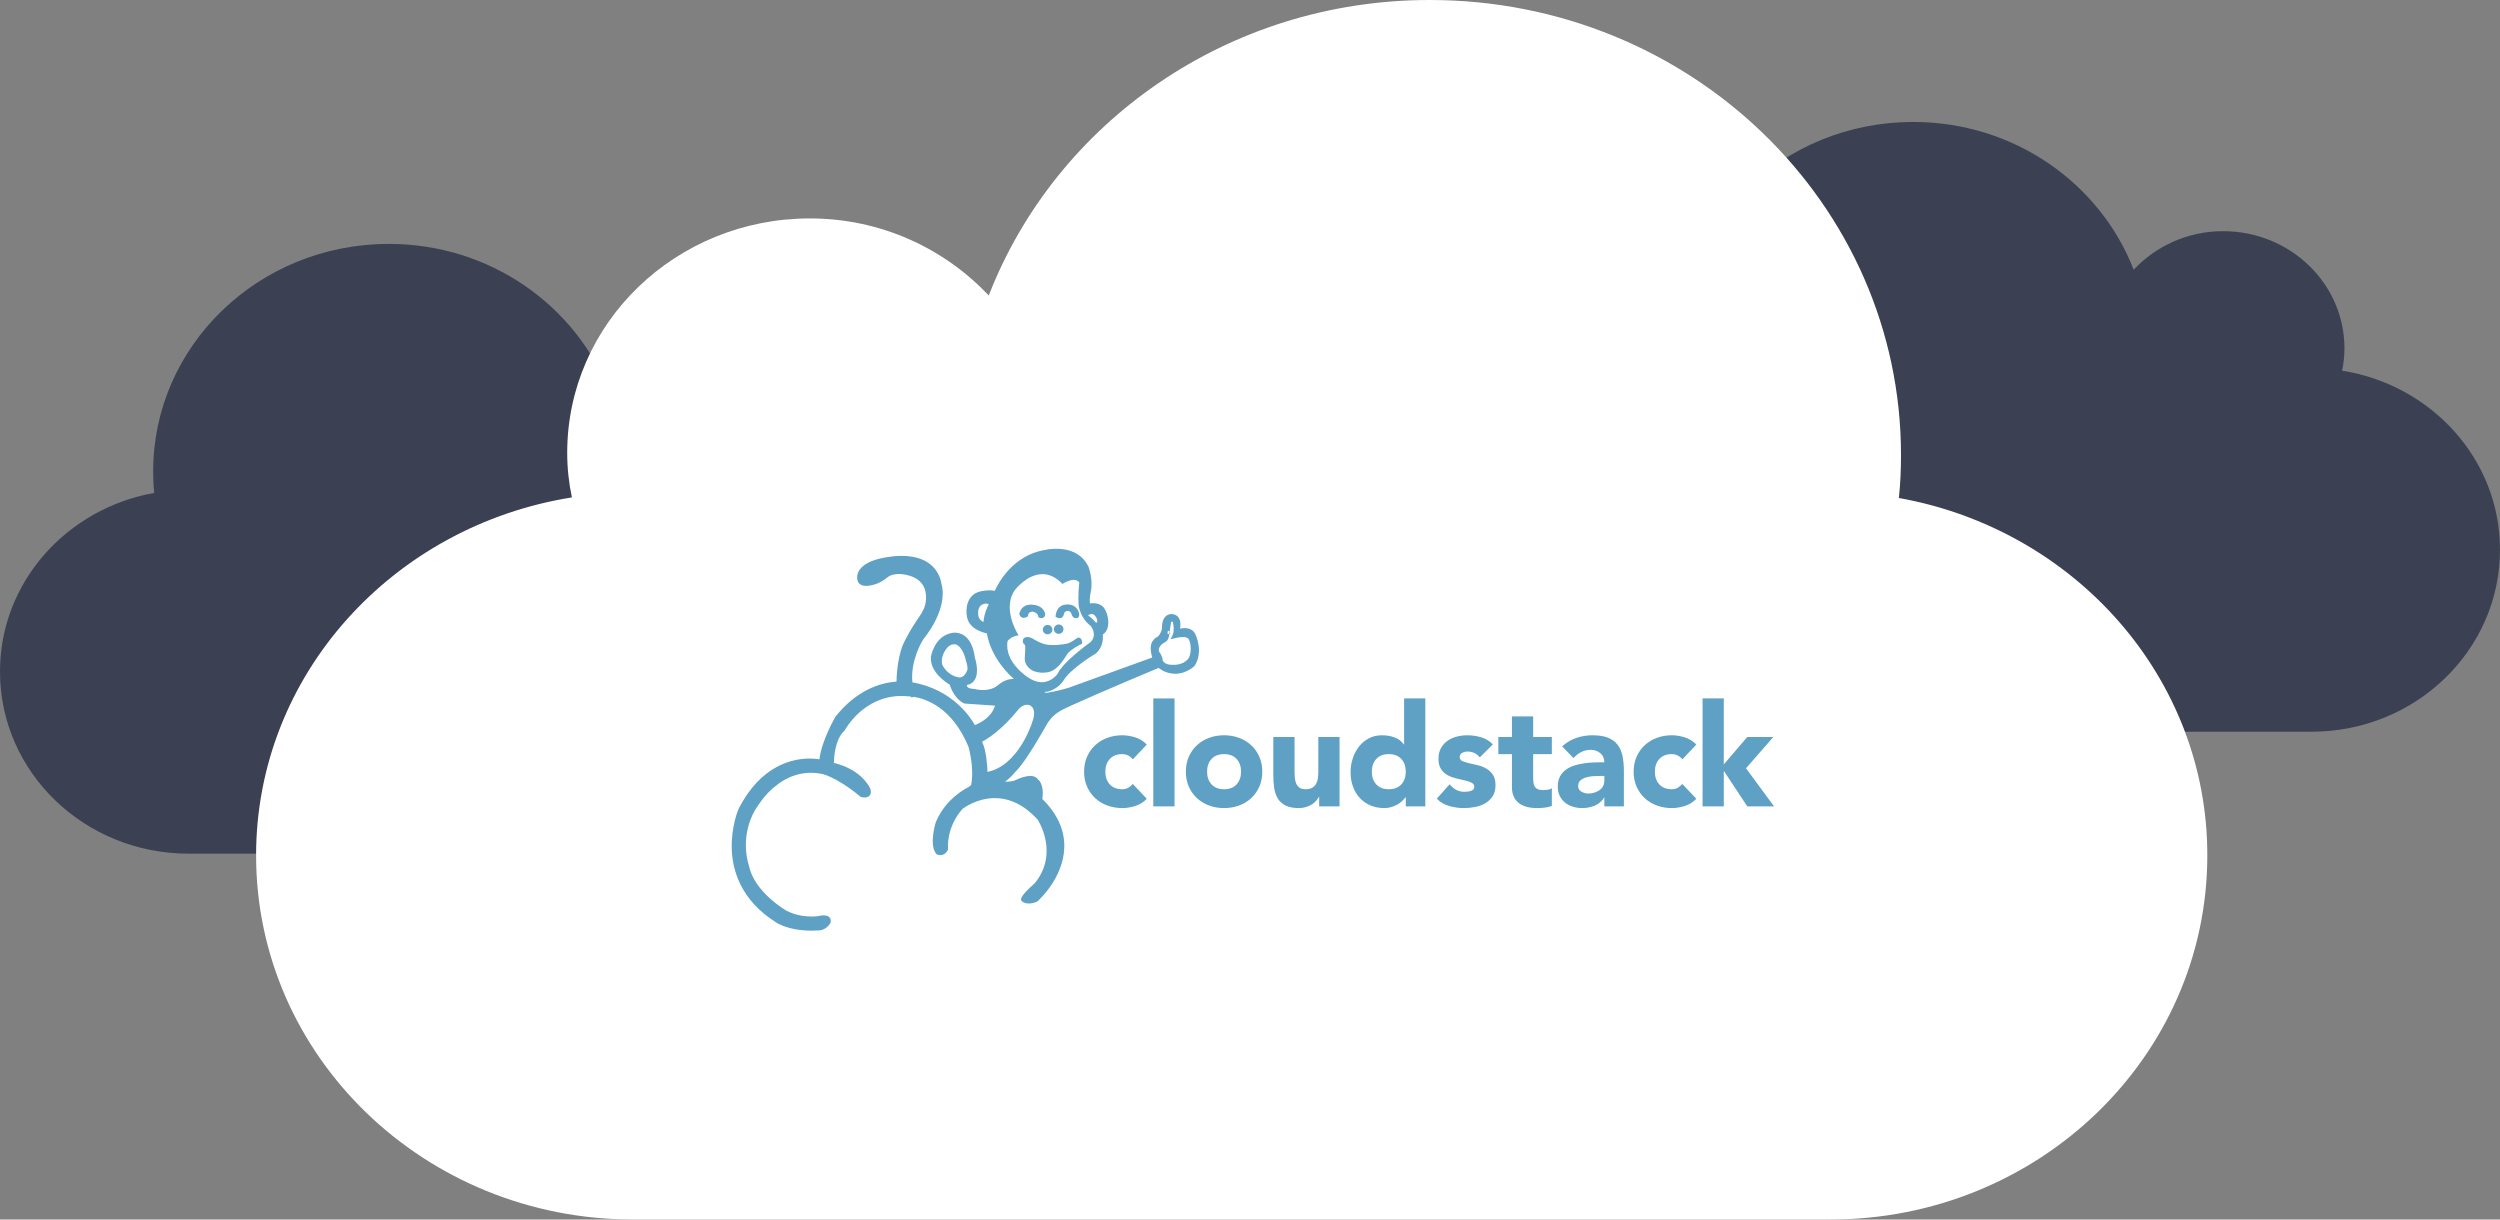 <?xml version="1.0" encoding="UTF-8" standalone="no"?>
<svg width="205px" height="100px" viewBox="0 0 205 100" version="1.1" xmlns="http://www.w3.org/2000/svg" xmlns:xlink="http://www.w3.org/1999/xlink" xmlns:sketch="http://www.bohemiancoding.com/sketch/ns">
    <rect x="0" y="0" width="205" height="100" fill="#808080" stroke="none"/>
    <!-- Generator: Sketch 3.3.2 (12043) - http://www.bohemiancoding.com/sketch -->
    <title>Imported Layers + vmware</title>
    <desc>Created with Sketch.</desc>
    <defs></defs>
    <g id="Appliance" stroke="none" stroke-width="1" fill="none" fill-rule="evenodd" sketch:type="MSPage">
        <g sketch:type="MSArtboardGroup" transform="translate(-1081, -432)" id="Group">
            <g sketch:type="MSLayerGroup" transform="translate(99, 50)">
                <g id="Partners" transform="translate(1, 99)" sketch:type="MSShapeGroup">
                    <g id="v1" transform="translate(305, 72)">
                        <g id="Med" transform="translate(0, 154)">
                            <g id="Cloudstack" transform="translate(668, 57)">
                                <g id="Imported-Layers-+-vmware" transform="translate(8, 0)">
                                    <path d="M192.441,28.656 C192.441,18.351 183.793,10 173.12,10 C164.835,10 157.79,15.038 155.039,22.115 C153.219,20.189 150.623,18.955 147.706,18.955 C142.209,18.955 137.755,23.256 137.755,28.564 C137.755,29.192 137.822,29.801 137.947,30.393 C130.614,31.562 125,37.668 125,45.072 C125,53.322 131.92,60 140.46,60 L189.54,60 C198.08,60 205,53.322 205,45.072 C205.004,37.761 199.545,31.703 192.353,30.418 C192.416,29.841 192.441,29.249 192.441,28.656 Z" id="Imported-Layers" fill="#3B4152" transform="translate(165, 35) scale(-1, 1) translate(-165, -35) "></path>
                                    <path d="M67.441,38.656 C67.441,28.351 58.793,20 48.12,20 C39.835,20 32.79,25.038 30.039,32.115 C28.219,30.189 25.623,28.955 22.706,28.955 C17.209,28.955 12.755,33.256 12.755,38.564 C12.755,39.192 12.822,39.801 12.947,40.393 C5.614,41.562 0,47.668 0,55.072 C0,63.322 6.92,70 15.46,70 L64.54,70 C73.08,70 80,63.322 80,55.072 C80.004,47.761 74.545,41.703 67.353,40.418 C67.416,39.841 67.441,39.249 67.441,38.656 Z" id="Imported-Layers" fill="#3B4152" transform="translate(40, 45) scale(-1, 1) translate(-40, -45) "></path>
                                    <path d="M155.882,37.313 C155.882,16.702 138.585,0 117.24,0 C100.67,0 86.579,10.076 81.078,24.23 C77.439,20.377 72.246,17.911 66.411,17.911 C55.417,17.911 46.511,26.511 46.511,37.127 C46.511,38.385 46.644,39.602 46.895,40.787 C32.228,43.124 21,55.336 21,70.143 C21,86.644 34.84,100 51.92,100 L150.08,100 C167.16,100 181,86.644 181,70.143 C181.008,55.522 170.09,43.406 155.707,40.835 C155.832,39.682 155.882,38.498 155.882,37.313 Z" id="Imported-Layers" fill="#FFFFFF"></path>
                                    <g id="cloudstack" transform="translate(60, 45)" fill="#5EA1C5">
                                        <path d="M38.017,7 C37.861,6.677 37.559,6.506 37.146,6.506 C37.007,6.506 36.875,6.526 36.768,6.549 L36.792,6.277 C36.812,5.977 36.745,5.741 36.593,5.576 C36.4,5.367 36.136,5.351 36.059,5.351 C36.043,5.351 36.035,5.351 36.034,5.351 C35.829,5.364 35.661,5.446 35.533,5.595 C35.265,5.906 35.28,6.41 35.284,6.493 C35.27,6.797 35.02,7.194 34.847,7.26 C34.671,7.328 34.517,7.563 34.486,7.612 C34.255,7.995 34.394,8.617 34.483,8.918 L27.615,11.401 C26.758,11.666 25.953,11.795 25.801,11.818 C25.723,11.802 25.665,11.773 25.629,11.731 C25.656,11.734 25.684,11.735 25.711,11.735 C25.853,11.735 25.96,11.7 25.998,11.685 C26.293,11.605 26.619,11.423 26.872,11.198 C26.976,11.106 27.156,10.875 27.176,10.849 L27.189,10.83 C27.766,9.824 29.836,8.6 29.857,8.587 L29.885,8.566 C30.466,8.035 30.46,7.321 30.428,7.026 C30.608,6.917 30.74,6.743 30.814,6.514 C30.983,5.988 30.816,5.296 30.573,4.912 C30.386,4.617 30.057,4.461 29.62,4.461 C29.528,4.461 29.445,4.469 29.382,4.477 C29.333,4.291 29.369,3.857 29.445,3.51 C29.653,2.605 29.288,1.556 29.273,1.511 L29.266,1.496 C28.947,0.813 28.227,0 26.603,0 C26.117,0 25.756,0.078 25.703,0.09 C23.039,0.533 21.849,2.831 21.574,3.45 C21.456,3.421 21.318,3.406 21.16,3.406 C20.777,3.406 20.403,3.491 20.385,3.495 C19.232,3.777 19.17,4.995 19.296,5.594 C19.462,6.551 20.549,6.859 20.924,6.937 C21.278,9.035 22.93,10.484 23.002,10.546 L23.028,10.565 C23.081,10.595 23.112,10.631 23.122,10.671 C22.432,10.649 21.878,11.15 21.862,11.165 C21.534,11.443 21.11,11.584 20.601,11.584 C20.219,11.584 19.932,11.5 19.929,11.499 L19.908,11.493 L19.886,11.492 C19.589,11.484 19.387,11.419 19.318,11.309 C19.289,11.265 19.285,11.214 19.289,11.173 C19.569,11.118 19.783,10.976 19.924,10.751 C20.312,10.134 19.993,9.09 19.942,8.936 C19.703,7.079 18.713,6.878 18.297,6.878 C18.176,6.878 18.09,6.895 18.064,6.901 C17.466,7.003 16.978,7.374 16.652,7.973 C16.41,8.417 16.343,8.828 16.34,8.846 L16.339,8.858 C16.23,10.092 17.564,10.955 17.872,11.136 C18.288,12.393 19.04,12.673 19.072,12.685 L19.094,12.692 L21.592,12.863 C21.316,13.784 20.437,14.26 19.942,14.46 C19.629,13.894 18.143,11.538 14.817,10.95 C14.636,9.199 15.607,7.583 15.682,7.461 C17.718,4.924 17.283,3.185 17.224,2.989 C17.09,2.083 16.477,0.581 13.902,0.581 C13.432,0.581 13.104,0.637 13.099,0.638 C11.778,0.792 10.905,1.15 10.506,1.699 C10.274,2.018 10.283,2.296 10.293,2.38 C10.287,2.57 10.338,2.725 10.446,2.839 C10.573,2.975 10.77,3.043 11.03,3.043 C11.359,3.043 11.696,2.933 11.746,2.916 C12.056,2.831 12.413,2.632 12.751,2.357 C13.046,2.118 13.442,2.068 13.723,2.068 C13.907,2.068 14.036,2.09 14.043,2.091 C14.828,2.202 15.378,2.499 15.676,2.976 C16.134,3.707 15.853,4.637 15.848,4.653 C15.74,5.058 15.428,5.505 15.242,5.773 C15.203,5.829 15.17,5.877 15.145,5.914 C14.254,7.275 13.995,7.977 13.984,8.008 C13.575,9.154 13.52,10.446 13.514,10.89 C12.159,10.991 10.24,11.587 8.512,13.765 L8.498,13.786 C8.45,13.869 7.361,15.762 7.195,17.261 C7.026,17.234 6.754,17.201 6.408,17.201 C5.007,17.201 2.386,17.736 0.564,21.329 C0.538,21.388 -0.061,22.794 0.005,24.648 C0.066,26.364 0.737,28.789 3.586,30.602 C3.678,30.669 4.613,31.314 6.57,31.314 C6.774,31.314 6.986,31.307 7.19,31.293 C7.211,31.293 7.707,31.278 8.07,30.731 L8.084,30.705 C8.094,30.681 8.182,30.465 8.06,30.276 C7.917,30.054 7.584,30.005 7.038,30.13 C7.004,30.134 6.831,30.155 6.573,30.155 C6.04,30.155 5.244,30.071 4.486,29.674 C4.46,29.659 1.844,28.16 1.41,25.974 L1.402,25.949 C1.395,25.927 0.622,23.731 1.889,21.469 C1.897,21.456 2.7,20.092 3.583,19.473 L3.602,19.457 C3.614,19.446 4.764,18.368 6.499,18.368 C6.756,18.368 7.017,18.392 7.275,18.439 L7.291,18.441 C7.302,18.442 8.407,18.563 10.559,20.326 L10.586,20.348 L10.619,20.358 C10.633,20.361 10.756,20.395 10.9,20.395 C11.139,20.395 11.262,20.299 11.323,20.219 C11.416,20.097 11.435,19.929 11.38,19.719 L11.374,19.7 C11.348,19.636 10.742,18.143 8.381,17.556 C8.388,17.106 8.47,15.61 9.244,14.916 L9.267,14.896 L9.282,14.868 C9.296,14.84 10.78,12.071 13.922,12.071 C14.099,12.071 14.281,12.08 14.462,12.098 L14.488,12.098 C14.506,12.098 14.563,12.099 14.651,12.106 C14.676,12.147 14.717,12.179 14.787,12.179 L14.863,12.179 L14.901,12.136 C15.906,12.288 18.072,12.999 19.413,16.227 C19.451,16.358 19.905,17.999 19.631,19.372 L19.427,19.539 C19.212,19.641 17.561,20.475 16.748,22.387 L16.742,22.402 C16.718,22.479 16.156,24.277 16.774,25.017 L16.797,25.044 L16.828,25.06 C16.84,25.067 16.955,25.122 17.108,25.122 C17.258,25.122 17.537,25.065 17.724,24.688 L17.747,24.642 L17.741,24.591 C17.739,24.574 17.558,22.882 18.922,21.333 C19.038,21.244 20.117,20.445 21.568,20.445 C22.829,20.445 24.011,21.035 25.082,22.198 C25.199,22.379 26.831,25.014 24.846,27.429 C23.56,28.556 23.7,28.768 23.768,28.871 L23.794,28.901 C23.814,28.921 24.004,29.088 24.373,29.088 C24.578,29.088 24.801,29.036 25.035,28.933 L25.059,28.922 L25.078,28.905 C25.166,28.827 27.215,26.986 27.273,24.472 C27.305,23.063 26.699,21.731 25.471,20.513 C25.516,20.215 25.605,19.299 25.097,18.894 C25.038,18.801 24.874,18.628 24.48,18.628 C24.139,18.628 23.694,18.759 23.157,19.018 C23.109,19.032 22.874,19.096 22.55,19.096 C22.502,19.096 22.454,19.095 22.407,19.092 C22.779,18.858 23.179,18.385 23.255,18.293 C24.115,17.49 25.701,14.638 25.769,14.515 C26.212,13.7 26.81,13.383 26.816,13.38 L26.871,13.352 L26.882,13.328 C27.302,13.035 31.903,11.067 34.995,9.772 L35.381,10.012 L35.398,10.021 C35.714,10.172 36.04,10.248 36.366,10.248 C37.296,10.248 37.919,9.638 37.945,9.612 L37.968,9.583 C38.703,8.437 38.046,7.058 38.017,7 L38.017,7 Z M20.646,6.003 C20.478,5.93 20.25,5.771 20.219,5.442 L20.217,5.427 C20.216,5.423 20.15,5.028 20.334,4.758 C20.425,4.624 20.561,4.542 20.759,4.504 C20.759,4.504 20.807,4.494 20.868,4.494 C20.985,4.494 21.046,4.529 21.078,4.566 C20.963,4.767 20.705,5.288 20.646,6.003 L20.646,6.003 Z M18.682,10.552 C18.635,10.552 18.605,10.544 18.605,10.544 L18.586,10.54 C17.685,10.371 17.312,9.604 17.266,9.503 C17.075,8.749 17.681,8.107 17.694,8.094 C17.881,7.876 18.106,7.83 18.261,7.83 C18.325,7.83 18.373,7.838 18.392,7.842 C18.986,8.107 19.182,9.075 19.184,9.085 L19.19,9.109 C19.374,9.636 19.335,9.895 19.328,9.931 C19.122,10.471 18.835,10.552 18.682,10.552 L18.682,10.552 Z M29.528,5.351 C29.616,5.351 29.688,5.381 29.75,5.444 C29.753,5.447 30.08,5.78 29.949,6.044 C29.919,6.055 29.873,6.06 29.862,6.054 C29.804,5.984 29.559,5.696 29.295,5.518 C29.292,5.516 29.243,5.482 29.24,5.433 C29.302,5.4 29.413,5.351 29.528,5.351 L29.528,5.351 Z M24.609,14.316 L24.605,14.328 C24.593,14.363 23.487,17.793 20.973,18.293 C20.959,17.803 20.887,16.546 20.529,15.822 C20.954,15.601 22.104,14.902 23.468,13.225 C23.471,13.22 23.871,12.675 24.392,12.812 C24.394,12.813 24.597,12.867 24.713,13.096 C24.853,13.369 24.817,13.791 24.609,14.316 L24.609,14.316 Z M24.31,10.555 C24.29,10.542 22.312,9.3 22.625,7.558 C22.686,7.481 22.903,7.24 23.298,7.147 L23.528,7.094 L23.405,6.891 C23.392,6.87 22.141,4.777 23.268,3.323 C23.278,3.311 24.25,2.079 25.481,2.079 C26.023,2.079 26.545,2.319 27.033,2.791 L27.128,2.884 L27.239,2.813 C27.243,2.811 27.667,2.547 28.055,2.547 C28.258,2.547 28.402,2.618 28.502,2.77 C28.476,3.005 28.389,3.88 28.446,4.634 C28.451,4.678 28.588,5.696 29.419,6.305 C29.504,6.407 30.001,7.056 29.424,7.653 C29.224,7.796 27.149,9.298 26.71,10.276 C26.641,10.367 26.17,10.944 25.424,10.944 C25.068,10.944 24.696,10.814 24.31,10.555 L24.31,10.555 Z M35.767,6.715 C35.889,6.746 35.963,6.878 35.971,6.972 L35.732,6.976 C35.742,6.918 35.754,6.826 35.767,6.715 L35.767,6.715 Z M37.474,8.961 C37.461,8.984 37.11,9.556 36.151,9.515 L36.144,9.515 L36.116,9.515 C35.933,9.515 35.334,9.479 35.321,9.008 L35.32,8.985 L35.313,8.962 C35.309,8.949 35.212,8.637 35.042,8.43 C35.023,8.389 34.943,8.165 35.24,7.856 C35.314,7.787 35.386,7.747 35.456,7.709 C35.689,7.579 35.848,7.453 35.879,6.938 C35.908,6.852 35.928,6.703 35.962,6.452 C35.982,6.306 36.01,6.098 36.027,6.007 C36.061,5.986 36.102,5.966 36.129,5.966 C36.153,5.966 36.194,6.038 36.211,6.197 L36.213,6.211 C36.242,6.363 36.289,6.816 36.152,7.083 L35.979,7.422 L36.345,7.327 C36.348,7.326 36.684,7.24 37,7.24 C37.212,7.24 37.322,7.278 37.377,7.31 C37.435,7.343 37.517,7.455 37.575,7.672 C37.674,8.038 37.672,8.614 37.474,8.961 Z M23.944,5.666 C24.032,5.666 24.128,5.635 24.228,5.572 L24.305,5.521 L24.308,5.429 C24.31,5.386 24.335,5.173 24.689,5.15 C24.768,5.169 25.096,5.265 25.131,5.519 L25.145,5.619 L25.239,5.655 C25.252,5.66 25.321,5.685 25.401,5.685 C25.571,5.685 25.689,5.575 25.703,5.404 L25.705,5.388 L25.703,5.373 C25.678,5.123 25.438,4.639 24.707,4.591 C24.681,4.586 24.616,4.577 24.531,4.577 C24.05,4.577 23.708,4.839 23.593,5.295 L23.583,5.336 L23.592,5.377 C23.626,5.516 23.75,5.666 23.944,5.666 Z M26.893,5.695 L26.893,5.695 C27.106,5.695 27.229,5.512 27.245,5.324 C27.297,5.132 27.469,5.103 27.487,5.1 L27.503,5.098 C27.681,5.06 27.804,5.215 27.838,5.268 C27.915,5.65 28.142,5.692 28.238,5.692 C28.292,5.692 28.331,5.68 28.345,5.675 L28.366,5.667 L28.385,5.654 C28.58,5.513 28.47,5.207 28.429,5.109 C28.259,4.756 27.947,4.563 27.552,4.563 C27.383,4.563 27.253,4.598 27.218,4.609 C26.623,4.749 26.567,5.436 26.565,5.465 L26.557,5.577 L26.656,5.629 C26.741,5.674 26.819,5.695 26.893,5.695 Z M27.476,8.69 C27.559,8.552 27.725,8.392 27.943,8.24 L27.965,8.225 C28.081,8.143 28.202,8.059 28.324,7.999 C28.372,7.976 28.416,7.948 28.459,7.922 C28.514,7.887 28.566,7.854 28.61,7.841 L28.7,7.814 L28.725,7.723 C28.756,7.61 28.697,7.472 28.662,7.414 C28.608,7.327 28.543,7.299 28.497,7.29 L28.46,7.287 C28.378,7.287 28.304,7.332 28.222,7.388 L28.205,7.399 C28.165,7.425 28.125,7.454 28.085,7.485 C28.05,7.511 28.015,7.537 27.979,7.56 C27.931,7.589 27.881,7.614 27.828,7.64 C27.794,7.656 27.761,7.673 27.728,7.69 C27.598,7.759 27.432,7.803 27.221,7.825 C27.074,7.84 26.901,7.858 26.734,7.882 C26.674,7.89 26.607,7.894 26.523,7.894 C26.466,7.894 26.408,7.893 26.351,7.891 C26.292,7.889 26.232,7.887 26.174,7.887 L26.161,7.887 C25.846,7.887 25.539,7.81 25.193,7.645 C25.016,7.56 24.853,7.472 24.708,7.382 C24.62,7.328 24.443,7.237 24.253,7.237 C24.165,7.237 24.085,7.256 24.015,7.294 C23.953,7.32 23.906,7.384 23.883,7.477 C23.849,7.613 23.885,7.749 23.979,7.831 C24.004,7.852 24.024,7.866 24.041,7.877 C24.086,7.966 24.076,8.144 24.067,8.288 C24.063,8.351 24.06,8.411 24.06,8.464 C24.06,8.542 24.053,8.622 24.045,8.706 C24.029,8.888 24.012,9.075 24.066,9.274 C24.139,9.544 24.314,9.763 24.599,9.943 C24.909,10.139 25.339,10.161 25.51,10.161 L25.511,10.161 C25.868,10.161 26.145,10.092 26.381,9.945 C26.88,9.634 27.208,9.134 27.476,8.69 Z M25.511,6.629 C25.511,6.841 25.687,7.014 25.903,7.014 C26.119,7.014 26.295,6.841 26.295,6.629 C26.295,6.417 26.119,6.244 25.903,6.244 C25.687,6.244 25.511,6.417 25.511,6.629 Z M26.813,6.977 C27.029,6.977 27.204,6.804 27.204,6.592 C27.204,6.38 27.029,6.207 26.813,6.207 C26.597,6.207 26.421,6.38 26.421,6.592 C26.421,6.804 26.597,6.977 26.813,6.977 Z" id="Fill-6"></path>
                                        <path d="M32.888,17.271 C32.803,17.146 32.683,17.043 32.529,16.961 C32.374,16.879 32.208,16.838 32.03,16.838 C31.589,16.838 31.246,16.97 31.003,17.236 C30.759,17.501 30.637,17.849 30.637,18.278 C30.637,18.707 30.759,19.055 31.003,19.32 C31.246,19.585 31.589,19.718 32.03,19.718 C32.223,19.718 32.389,19.675 32.529,19.589 C32.668,19.503 32.788,19.402 32.888,19.285 L34.037,20.502 C33.766,20.783 33.447,20.981 33.08,21.094 C32.712,21.207 32.362,21.263 32.03,21.263 C31.596,21.263 31.188,21.193 30.805,21.053 C30.422,20.912 30.09,20.711 29.807,20.45 C29.525,20.188 29.302,19.874 29.14,19.507 C28.978,19.14 28.896,18.731 28.896,18.278 C28.896,17.825 28.978,17.415 29.14,17.048 C29.302,16.682 29.525,16.367 29.807,16.106 C30.09,15.844 30.422,15.643 30.805,15.503 C31.188,15.362 31.596,15.292 32.03,15.292 C32.362,15.292 32.712,15.349 33.08,15.462 C33.447,15.575 33.766,15.772 34.037,16.053 L32.888,17.271" id="Fill-17"></path>
                                        <path d="M34.571,12.271 L36.312,12.271 L36.312,21.123 L34.571,21.123 L34.571,12.271 Z" id="Fill-18"></path>
                                        <path d="M37.24,18.278 C37.24,17.825 37.322,17.415 37.484,17.048 C37.646,16.682 37.869,16.367 38.151,16.106 C38.434,15.844 38.766,15.643 39.149,15.503 C39.532,15.362 39.94,15.292 40.374,15.292 C40.807,15.292 41.215,15.362 41.598,15.503 C41.981,15.643 42.314,15.844 42.596,16.106 C42.878,16.367 43.101,16.682 43.263,17.048 C43.426,17.415 43.507,17.825 43.507,18.278 C43.507,18.731 43.426,19.14 43.263,19.507 C43.101,19.874 42.878,20.188 42.596,20.45 C42.314,20.711 41.981,20.912 41.598,21.053 C41.215,21.193 40.807,21.263 40.374,21.263 C39.94,21.263 39.532,21.193 39.149,21.053 C38.766,20.912 38.434,20.711 38.151,20.45 C37.869,20.188 37.646,19.874 37.484,19.507 C37.322,19.14 37.24,18.731 37.24,18.278 L37.24,18.278 Z M38.981,18.278 C38.981,18.707 39.103,19.055 39.347,19.32 C39.59,19.585 39.933,19.718 40.374,19.718 C40.815,19.718 41.157,19.585 41.401,19.32 C41.644,19.055 41.766,18.707 41.766,18.278 C41.766,17.849 41.644,17.501 41.401,17.236 C41.157,16.97 40.815,16.838 40.374,16.838 C39.933,16.838 39.59,16.97 39.347,17.236 C39.103,17.501 38.981,17.849 38.981,18.278 L38.981,18.278 Z" id="Fill-19"></path>
                                        <path d="M49.843,21.123 L48.172,21.123 L48.172,20.35 L48.149,20.35 C48.087,20.46 48.008,20.569 47.911,20.678 C47.814,20.787 47.696,20.885 47.557,20.971 C47.418,21.057 47.259,21.127 47.081,21.181 C46.903,21.236 46.71,21.263 46.501,21.263 C46.06,21.263 45.702,21.195 45.427,21.058 C45.153,20.922 44.94,20.733 44.789,20.491 C44.638,20.249 44.538,19.964 44.487,19.636 C44.437,19.308 44.412,18.953 44.412,18.571 L44.412,15.433 L46.153,15.433 L46.153,18.219 C46.153,18.383 46.159,18.553 46.17,18.729 C46.182,18.904 46.217,19.066 46.275,19.214 C46.333,19.363 46.422,19.484 46.542,19.577 C46.661,19.671 46.834,19.718 47.058,19.718 C47.282,19.718 47.464,19.677 47.603,19.595 C47.743,19.513 47.849,19.404 47.923,19.267 C47.996,19.131 48.044,18.976 48.068,18.805 C48.091,18.633 48.102,18.453 48.102,18.266 L48.102,15.433 L49.843,15.433 L49.843,21.123" id="Fill-20"></path>
                                        <path d="M56.876,21.123 L55.274,21.123 L55.274,20.374 L55.251,20.374 C55.182,20.475 55.09,20.578 54.978,20.684 C54.866,20.789 54.735,20.885 54.584,20.971 C54.433,21.057 54.267,21.127 54.085,21.181 C53.903,21.236 53.715,21.263 53.522,21.263 C53.104,21.263 52.725,21.191 52.385,21.047 C52.044,20.902 51.752,20.7 51.509,20.438 C51.265,20.176 51.077,19.866 50.946,19.507 C50.814,19.148 50.748,18.754 50.748,18.325 C50.748,17.927 50.808,17.546 50.928,17.183 C51.048,16.82 51.218,16.498 51.439,16.217 C51.659,15.936 51.928,15.712 52.245,15.544 C52.563,15.376 52.922,15.292 53.325,15.292 C53.688,15.292 54.027,15.349 54.34,15.462 C54.653,15.575 54.911,15.768 55.112,16.041 L55.135,16.041 L55.135,12.271 L56.876,12.271 L56.876,21.123 L56.876,21.123 Z M55.274,18.278 C55.274,17.849 55.153,17.501 54.909,17.236 C54.665,16.97 54.323,16.838 53.882,16.838 C53.441,16.838 53.098,16.97 52.855,17.236 C52.611,17.501 52.489,17.849 52.489,18.278 C52.489,18.707 52.611,19.055 52.855,19.32 C53.098,19.585 53.441,19.718 53.882,19.718 C54.323,19.718 54.665,19.585 54.909,19.32 C55.153,19.055 55.274,18.707 55.274,18.278 L55.274,18.278 Z" id="Fill-21"></path>
                                        <path d="M61.344,17.107 C61.088,16.787 60.752,16.627 60.334,16.627 C60.187,16.627 60.044,16.662 59.905,16.732 C59.765,16.803 59.696,16.924 59.696,17.095 C59.696,17.236 59.767,17.339 59.91,17.406 C60.054,17.472 60.235,17.53 60.456,17.581 C60.676,17.632 60.912,17.686 61.164,17.745 C61.415,17.804 61.651,17.895 61.872,18.02 C62.092,18.145 62.274,18.315 62.417,18.529 C62.56,18.744 62.632,19.031 62.632,19.39 C62.632,19.757 62.552,20.059 62.394,20.297 C62.235,20.536 62.032,20.727 61.785,20.871 C61.537,21.016 61.259,21.117 60.949,21.176 C60.64,21.234 60.334,21.263 60.032,21.263 C59.638,21.263 59.239,21.207 58.837,21.094 C58.435,20.981 58.094,20.779 57.816,20.491 L58.872,19.308 C59.034,19.511 59.214,19.665 59.411,19.771 C59.609,19.876 59.839,19.929 60.102,19.929 C60.303,19.929 60.485,19.899 60.647,19.841 C60.81,19.782 60.891,19.675 60.891,19.519 C60.891,19.371 60.82,19.259 60.676,19.185 C60.533,19.111 60.351,19.049 60.131,18.998 C59.91,18.947 59.674,18.892 59.423,18.834 C59.172,18.775 58.936,18.688 58.715,18.571 C58.495,18.453 58.313,18.288 58.17,18.073 C58.026,17.858 57.955,17.572 57.955,17.212 C57.955,16.877 58.023,16.588 58.158,16.346 C58.293,16.104 58.471,15.905 58.692,15.749 C58.912,15.593 59.166,15.478 59.452,15.403 C59.738,15.329 60.028,15.292 60.322,15.292 C60.694,15.292 61.069,15.347 61.448,15.456 C61.827,15.565 62.148,15.76 62.411,16.041 L61.344,17.107" id="Fill-22"></path>
                                        <path d="M67.251,16.838 L65.719,16.838 L65.719,18.734 C65.719,18.891 65.726,19.033 65.742,19.162 C65.758,19.291 65.792,19.402 65.847,19.495 C65.901,19.589 65.984,19.661 66.096,19.712 C66.208,19.763 66.357,19.788 66.543,19.788 C66.636,19.788 66.758,19.778 66.908,19.759 C67.059,19.739 67.173,19.694 67.251,19.624 L67.251,21.088 C67.057,21.158 66.856,21.205 66.647,21.228 C66.438,21.252 66.233,21.263 66.032,21.263 C65.738,21.263 65.467,21.232 65.22,21.17 C64.972,21.107 64.756,21.008 64.57,20.871 C64.384,20.735 64.239,20.557 64.135,20.338 C64.03,20.12 63.978,19.855 63.978,19.542 L63.978,16.838 L62.864,16.838 L62.864,15.433 L63.978,15.433 L63.978,13.747 L65.719,13.747 L65.719,15.433 L67.251,15.433 L67.251,16.838" id="Fill-23"></path>
                                        <path d="M71.556,20.409 L71.533,20.409 C71.34,20.713 71.082,20.932 70.761,21.064 C70.44,21.197 70.102,21.263 69.746,21.263 C69.483,21.263 69.229,21.226 68.986,21.152 C68.742,21.078 68.527,20.967 68.342,20.818 C68.156,20.67 68.009,20.487 67.901,20.268 C67.792,20.05 67.738,19.796 67.738,19.507 C67.738,19.179 67.798,18.902 67.918,18.676 C68.038,18.45 68.2,18.262 68.405,18.114 C68.61,17.966 68.844,17.85 69.108,17.768 C69.37,17.686 69.643,17.626 69.926,17.587 C70.208,17.548 70.49,17.525 70.773,17.517 C71.055,17.509 71.316,17.505 71.556,17.505 C71.556,17.193 71.446,16.945 71.225,16.761 C71.005,16.578 70.744,16.486 70.442,16.486 C70.156,16.486 69.895,16.547 69.659,16.668 C69.423,16.789 69.212,16.955 69.026,17.165 L68.098,16.205 C68.423,15.901 68.802,15.673 69.235,15.52 C69.668,15.368 70.117,15.292 70.581,15.292 C71.092,15.292 71.511,15.357 71.84,15.485 C72.169,15.614 72.432,15.803 72.63,16.053 C72.827,16.303 72.964,16.609 73.042,16.972 C73.119,17.335 73.158,17.755 73.158,18.231 L73.158,21.123 L71.556,21.123 L71.556,20.409 L71.556,20.409 Z M71.127,18.629 C70.995,18.629 70.831,18.635 70.634,18.647 C70.436,18.658 70.247,18.692 70.065,18.746 C69.883,18.801 69.728,18.883 69.601,18.992 C69.473,19.101 69.409,19.254 69.409,19.449 C69.409,19.659 69.498,19.816 69.676,19.917 C69.854,20.018 70.04,20.069 70.233,20.069 C70.403,20.069 70.568,20.046 70.726,19.999 C70.885,19.952 71.026,19.886 71.15,19.8 C71.274,19.714 71.372,19.605 71.446,19.472 C71.519,19.339 71.556,19.183 71.556,19.004 L71.556,18.629 L71.127,18.629 L71.127,18.629 Z" id="Fill-24"></path>
                                        <path d="M77.95,17.271 C77.865,17.146 77.745,17.043 77.591,16.961 C77.436,16.879 77.27,16.838 77.092,16.838 C76.651,16.838 76.308,16.97 76.065,17.236 C75.821,17.501 75.699,17.849 75.699,18.278 C75.699,18.707 75.821,19.055 76.065,19.32 C76.308,19.585 76.651,19.718 77.092,19.718 C77.285,19.718 77.451,19.675 77.591,19.589 C77.73,19.503 77.85,19.402 77.95,19.285 L79.099,20.502 C78.828,20.783 78.509,20.981 78.142,21.094 C77.774,21.207 77.424,21.263 77.092,21.263 C76.658,21.263 76.25,21.193 75.867,21.053 C75.484,20.912 75.152,20.711 74.869,20.45 C74.587,20.188 74.364,19.874 74.202,19.507 C74.04,19.14 73.958,18.731 73.958,18.278 C73.958,17.825 74.04,17.415 74.202,17.048 C74.364,16.682 74.587,16.367 74.869,16.106 C75.152,15.844 75.484,15.643 75.867,15.503 C76.25,15.362 76.658,15.292 77.092,15.292 C77.424,15.292 77.774,15.349 78.142,15.462 C78.509,15.575 78.828,15.772 79.099,16.053 L77.95,17.271" id="Fill-25"></path>
                                        <path d="M79.61,12.271 L81.351,12.271 L81.351,17.681 L83.277,15.433 L85.413,15.433 L83.173,17.997 L85.471,21.123 L83.277,21.123 L81.374,18.243 L81.351,18.243 L81.351,21.123 L79.61,21.123 L79.61,12.271" id="Fill-26"></path>
                                    </g>
                                </g>
                            </g>
                        </g>
                    </g>
                </g>
            </g>
        </g>
    </g>
</svg>
